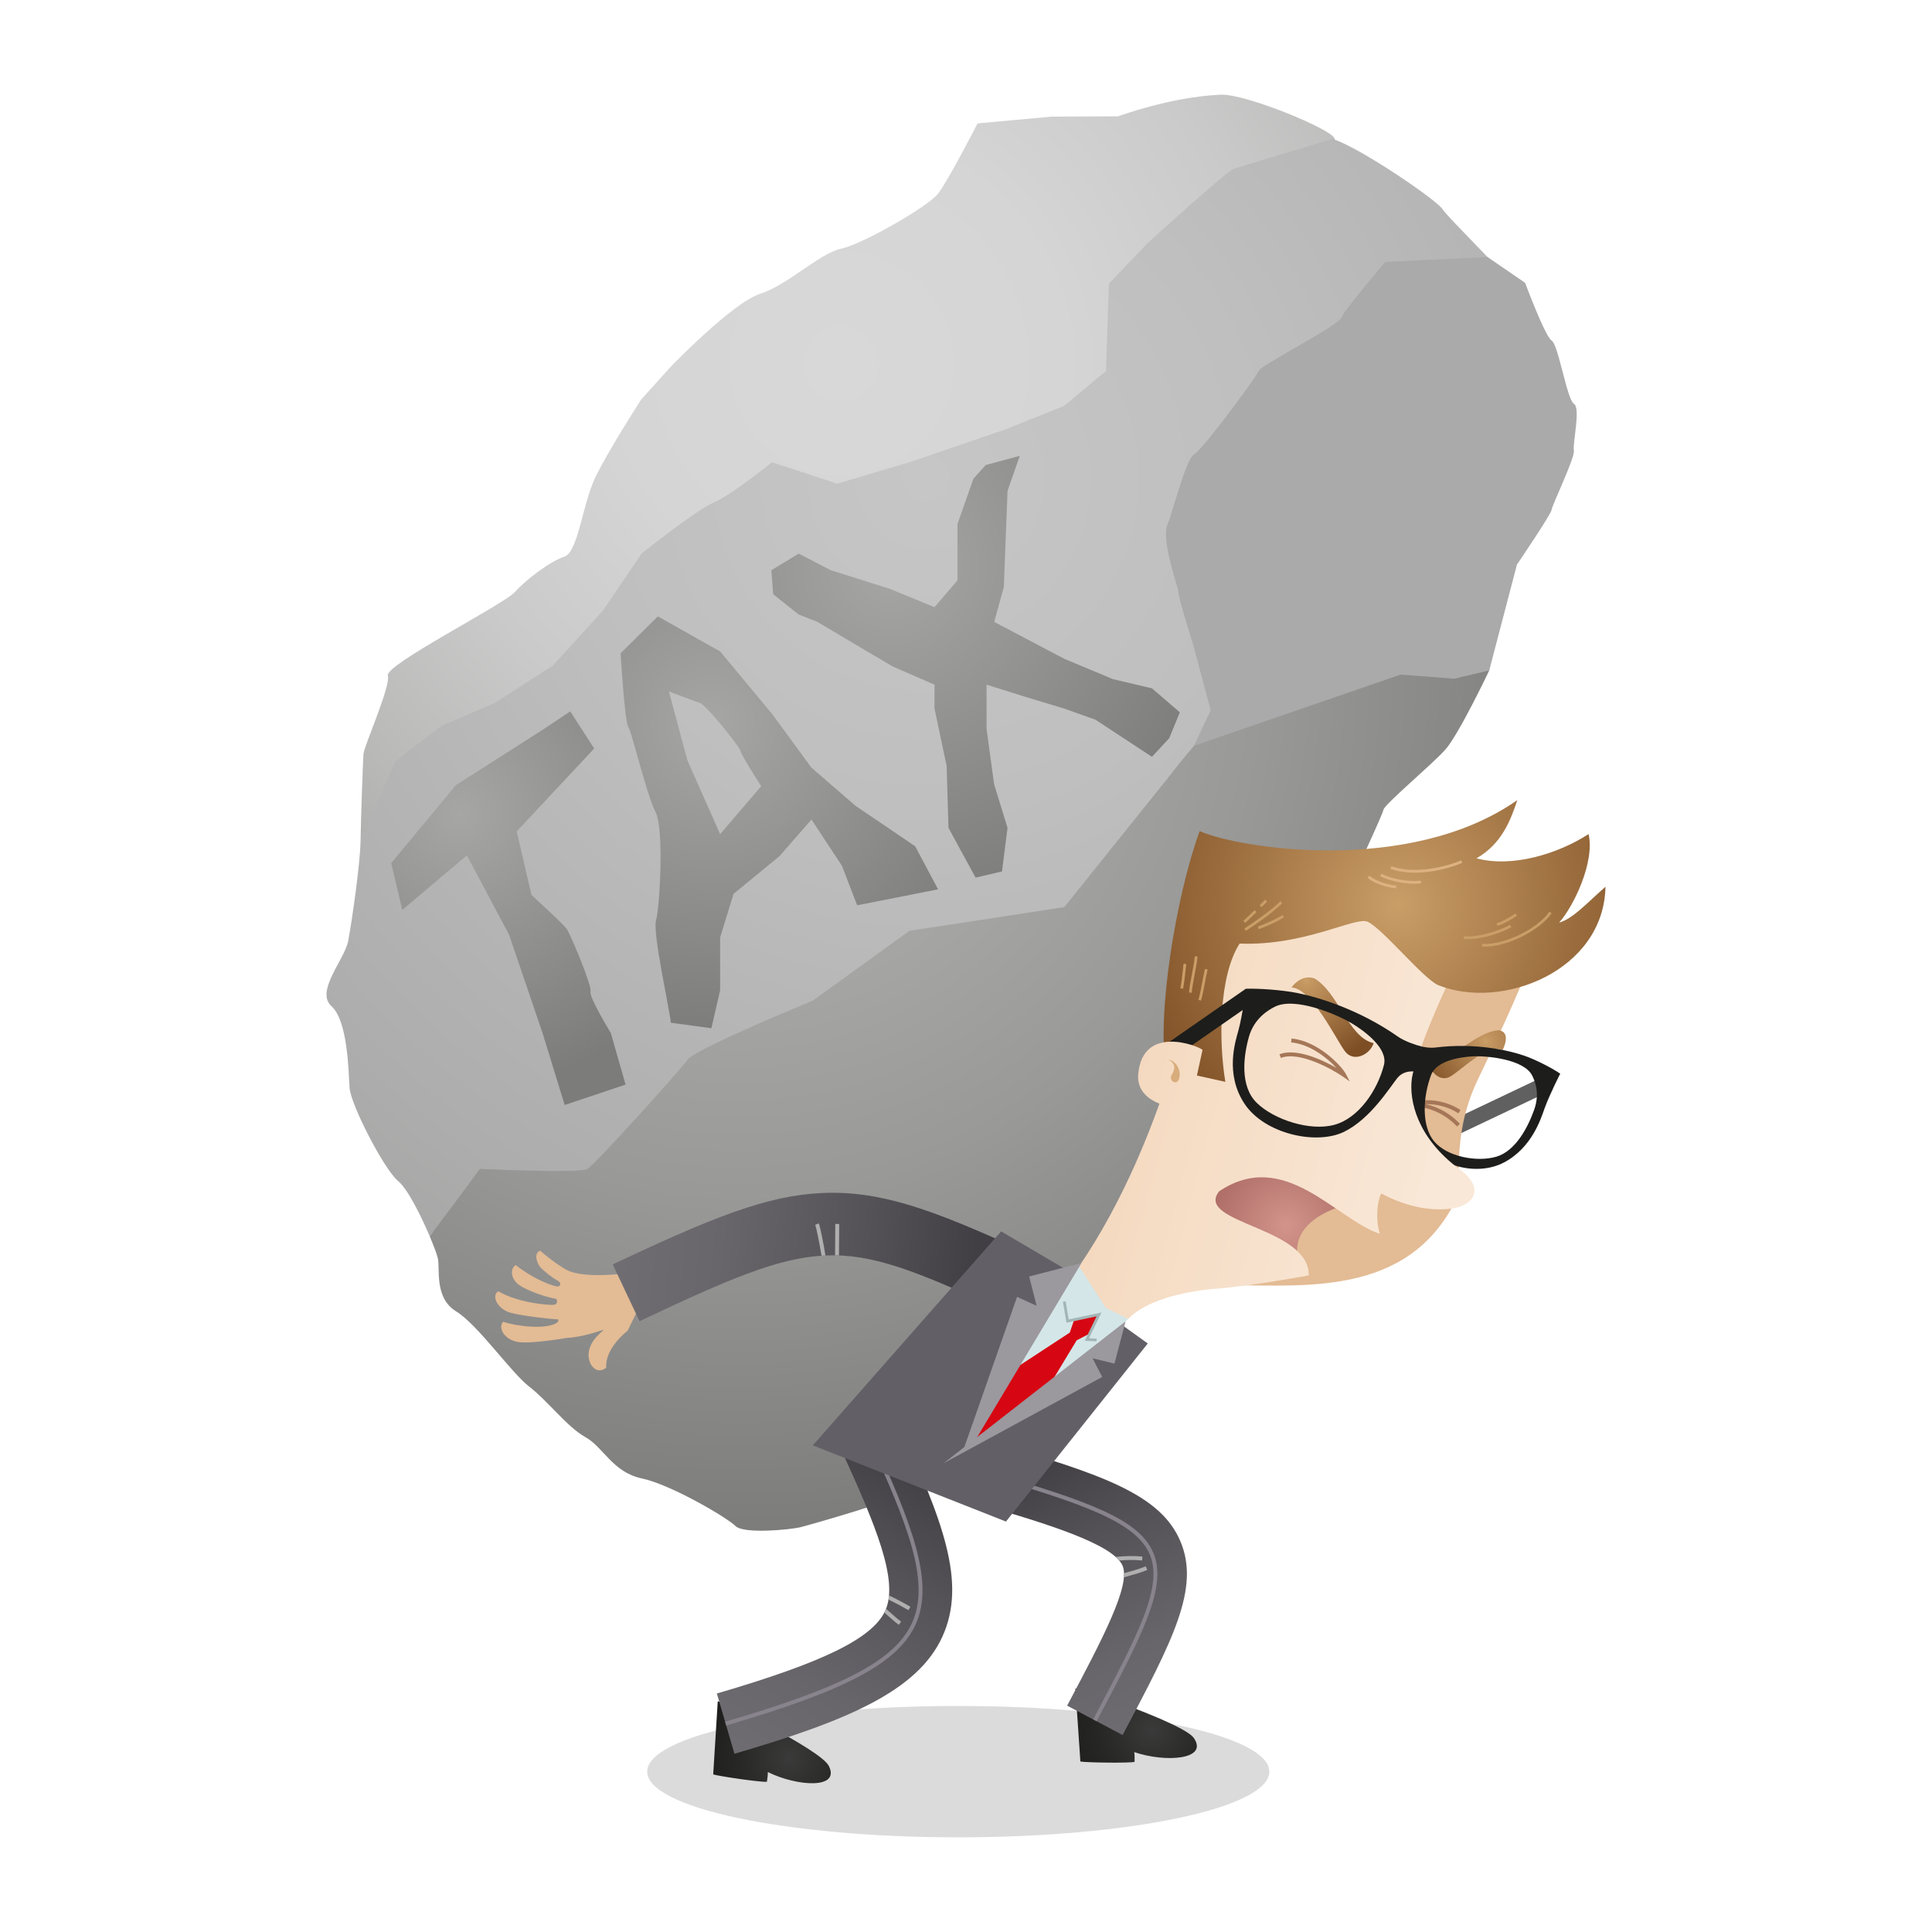 <?xml version="1.0" encoding="utf-8"?>
<!-- Generator: Adobe Illustrator 17.0.0, SVG Export Plug-In . SVG Version: 6.00 Build 0)  -->
<!DOCTYPE svg PUBLIC "-//W3C//DTD SVG 1.1//EN" "http://www.w3.org/Graphics/SVG/1.1/DTD/svg11.dtd">
<svg version="1.1" id="Ebene_1" xmlns="http://www.w3.org/2000/svg" xmlns:xlink="http://www.w3.org/1999/xlink" x="0px" y="0px"
	 width="1000px" height="1000px" viewBox="0 0 1000 1000" enable-background="new 0 0 1000 1000" xml:space="preserve">
<g>
	<g>
		<path fill="#DBDBDB" d="M657,916.995c0.004,18.778-72.082,34.002-161,34.005c-88.919,0-161-15.221-161-34
			c0-18.775,72.078-33.997,161-34C584.916,883,657,898.219,657,916.995z"/>
		<g>
			<g>
				<g>
					
						<radialGradient id="SVGID_1_" cx="395.236" cy="727.505" r="578.807" gradientTransform="matrix(1 0 0 -1 84 974.96)" gradientUnits="userSpaceOnUse">
						<stop  offset="0" style="stop-color:#C6C6C6"/>
						<stop  offset="0.296" style="stop-color:#BFBFBF"/>
						<stop  offset="0.717" style="stop-color:#ADADAD"/>
						<stop  offset="1" style="stop-color:#9D9D9C"/>
					</radialGradient>
					<path fill="url(#SVGID_1_)" d="M785.257,277.108l14.051-26.852l8.529-27.433c0,0-23.316-70.575-25.217-75.195
						c-1.897-4.623-32.955-34.685-36.005-39.392c-3.048-4.704-40.677-30.475-55.774-35.979c0,0-0.042-0.233-0.138-0.62
						c-25.387-2.646-63.396-0.929-65.623,0c-3.677,1.534-43.239,25.445-43.239,25.445l-45.902,28.955l-97.275,54.692
						c0,0-72.666,54.24-79.879,61.345C344.308,256.332,205.976,370.33,205.976,370.33l-19.354,64.818
						c-0.203,12.301-4.53,41.91-6.375,51.759c-1.839,9.847-17.221,26.138-8.688,33.888c8.535,7.749,8.798,33.755,9.389,42.357
						c0.59,8.606,17.866,42.202,25.159,48.191c4.876,4.003,11.849,18.014,16.306,28.535c13.709-18.122,25.389,0,25.389,0
						s50.707-8.337,54.687-10.781c3.979-2.443,62.684-41.077,66.664-46.717c3.979-5.641,199.7-64.465,199.7-64.465l126.946-137.721
						l34.111-24.437l42.122-26.085l1.329-19.143L785.257,277.108z"/>
					
						<radialGradient id="SVGID_2_" cx="297.818" cy="626.249" r="445.573" gradientTransform="matrix(1 0 0 -1 84 974.96)" gradientUnits="userSpaceOnUse">
						<stop  offset="0" style="stop-color:#B1B1B0"/>
						<stop  offset="0.252" style="stop-color:#ABABAA"/>
						<stop  offset="0.603" style="stop-color:#999998"/>
						<stop  offset="1" style="stop-color:#7C7C7B"/>
					</radialGradient>
					<path fill="url(#SVGID_2_)" d="M689.732,339.748c0,0-38.943,14.711-40.838,16.009c-18.24,12.508-43.135,45.349-43.135,45.349
						l-54.888,68.418l-80.154,12.261l-50.008,36.129c0,0-60.866,24.952-64.846,30.593s-47.754,54.058-51.734,56.501
						c-3.979,2.446-55.712,0-55.712,0s-12.296,16.747-26.005,34.869c2.21,5.216,3.805,9.579,4.212,11.427
						c1.229,5.57-1.932,20.458,9.434,27.441c11.365,6.983,28.4,31.678,37.935,39.028c9.54,7.346,19.587,20.857,29.013,26.086
						c9.424,5.225,13.972,18.122,29.212,21.373c15.24,3.246,44.23,20.382,48.476,24.636c4.247,4.253,28.56,1.897,33.8,0.561
						c5.242-1.342,51.297-14.408,57.431-18.985c6.133-4.579,48.609-45.082,57.866-50.885c9.253-5.808,50.65-40.622,54.313-44.697
						c3.66-4.072,41.482-41.646,45.036-50.087c3.551-8.435,33.425-46.15,35.322-50.498c1.892-4.352,31.677-28.502,36.793-49.897
						c5.111-21.395-5.331-61.403-5.331-61.403s19.647-42.044,20.157-44.858c0.513-2.812,24.929-23.231,31.951-31.043
						c7.023-7.808,22.793-41.065,22.793-41.065l1.206-17.339H729.91L689.732,339.748z"/>
					
						<radialGradient id="SVGID_3_" cx="351.455" cy="786.792" r="354.973" gradientTransform="matrix(1 0 0 -1 84 974.96)" gradientUnits="userSpaceOnUse">
						<stop  offset="0" style="stop-color:#D8D8D8"/>
						<stop  offset="0.328" style="stop-color:#D5D5D5"/>
						<stop  offset="0.615" style="stop-color:#CACACA"/>
						<stop  offset="0.886" style="stop-color:#B9B9B8"/>
						<stop  offset="1" style="stop-color:#AFAFAE"/>
					</radialGradient>
					<path fill="url(#SVGID_3_)" d="M228.52,375.711l27.81-11.939l29.893-19.354l25.867-28.406l19.966-29.453
						c0,0,27.788-22.286,37.097-26.266c9.309-3.98,30.436-21.024,30.436-21.024l33.776,11.075l37.354-11.067l49.968-17.124
						l30.186-12.105l21.57-18.053l1.536-45.19l20.103-21.08c0,0,40.347-36.57,44.023-38.104c2.228-0.929,30.592-9.43,52.598-15.986
						c-1.096-4.531-45.818-23.179-58.905-22.625c-25.938,1.1-53.088,11.198-53.088,11.198l-34.447,0.16l-38.274,3.506
						c0,0-15.424,30.035-20.582,36.519c-5.159,6.483-38.638,25.867-49.943,28.284c-11.304,2.423-27.291,18.556-41.99,23.383
						c-14.696,4.821-46.642,38.105-46.642,38.105l-15.065,16.752c0,0-16.679,25.885-23.517,39.922
						c-6.835,14.037-8.96,38.943-16.144,41.271c-7.187,2.331-19.724,11.769-25.607,18.319c-5.883,6.553-67.297,37.648-65.751,43.222
						c1.544,5.574-12.348,36.566-12.624,40.58c-0.277,4.011-1.307,32.621-1.503,44.917l18.021-41.131L228.52,375.711z"/>
					<path fill="#AAAAAA" d="M769.918,133.029l-52.859,2.533c0,0-20.999,24.463-22.645,28.732s-41.784,24.712-42.8,27.559
						c-1.016,2.846-29.419,41.257-33.603,43.391c-4.18,2.134-12.048,33.005-13.299,35.182c-4.555,7.928,5.274,33.508,5.274,36.353
						c0,2.846,7.622,26.973,7.622,26.973l9.031,33.911l-8.629,18.335l106.963-36.834l27.769,2.135l18.083-4.287l14.341-54.765
						c0,0,17.882-26.325,17.982-28.46c0.102-2.135,12.198-27.036,11.483-30.593c-0.71-3.558,3.621-22.056,0.031-24.191
						c-3.587-2.134-8.056-30.593-11.515-32.727c-3.455-2.134-13.738-29.883-13.738-29.883L769.918,133.029z"/>
				</g>
				<g>
					
						<radialGradient id="SVGID_4_" cx="153.945" cy="553.866" r="143.324" gradientTransform="matrix(1 0 0 -1 84 974.96)" gradientUnits="userSpaceOnUse">
						<stop  offset="0" style="stop-color:#A6A6A5"/>
						<stop  offset="1" style="stop-color:#7C7C7B"/>
					</radialGradient>
					<path fill="url(#SVGID_4_)" d="M280.814,377.776l-44.889,28.655l-33.427,40.318l5.73,24.207l33.427-28.228l21.838,41.086
						l17.321,50.852l11.461,37.277l31.518-10.555l-7.641-26.723c0,0-11.46-18.771-10.505-21.446
						c0.955-2.673-10.507-30.001-12.417-32.576c-1.91-2.574-18.146-17.439-18.146-17.439l-7.641-32.893l40.113-42.882
						l-12.416-19.206L280.814,377.776z"/>
					
						<radialGradient id="SVGID_5_" cx="285.241" cy="600.599" r="161.912" gradientTransform="matrix(1 0 0 -1 84 974.96)" gradientUnits="userSpaceOnUse">
						<stop  offset="0" style="stop-color:#A6A6A5"/>
						<stop  offset="1" style="stop-color:#7C7C7B"/>
					</radialGradient>
					<path fill="url(#SVGID_5_)" d="M473.671,438.013L442.7,416.999l-22.683-19.641l-20.296-27.7l-26.984-32.476l-32.23-18.149
						l-19.292,19.103c0,0,2.101,35.342,4.011,38.208c1.911,2.865,9.551,35.341,14.074,43.938s2.164,49.669,0.253,56.156
						c-1.91,6.486,7.641,48.914,7.641,52.917l21.011,2.866l4.533-19.652v-27.32l6.928-22.577l23.719-19.465l16.634-19.013
						l15.781,23.989l7.856,20.388l20.057-3.932l21.842-4.336L473.671,438.013z M372.737,431.745l-16.949-38.207l-9.551-35.619
						c0,0,13.371,5.054,16.236,6.009c2.865,0.955,20.057,21.969,20.891,24.936c0.834,2.967,10.626,18.047,10.626,18.047
						L372.737,431.745z"/>
					
						<radialGradient id="SVGID_6_" cx="377.032" cy="682.362" r="181.892" gradientTransform="matrix(1 0 0 -1 84 974.96)" gradientUnits="userSpaceOnUse">
						<stop  offset="0" style="stop-color:#A6A6A5"/>
						<stop  offset="1" style="stop-color:#7C7C7B"/>
					</radialGradient>
					<polygon fill="url(#SVGID_6_)" points="399.243,295.154 413.411,286.557 430.045,295.154 460.369,304.706 483.7,314.258 
						495.581,300.407 495.581,271.274 503.825,247.805 510.184,240.708 527.85,235.932 521.495,254.081 520.538,278.915 
						519.584,303.75 514.606,321.898 550.884,341.002 576.016,351.51 596.249,356.285 610.67,368.703 605.196,382.075 
						596.249,391.728 567.025,372.523 550.884,366.792 531.045,360.784 510.641,354.375 510.641,377.3 514.559,405.955 
						521.495,428.493 518.63,451.048 504.956,454.25 490.931,428.493 489.976,396.402 483.7,366.792 483.7,354.375 462.278,345.091 
						445.826,335.403 423.121,321.898 413.411,318.078 400.199,307.571 					"/>
				</g>
			</g>
			<g>
				
					<rect x="749.093" y="568.24" transform="matrix(-0.903 0.429 -0.429 -0.903 1723.925 755.745)" fill="#606060" width="55.27" height="8.12"/>
				<path fill="#E3BB94" d="M751.287,625.461c2.714-4.781,3.51-16.127,3.652-20.23c0.428-12.44,1.099-28.192,10.372-47.275
					c15.411-31.728,24.1-53.133,24.1-53.133s-10.597-7.426-28.534-16.412c-36.513,12.889-91.677,62.779-107.85,80.33
					c-37.399,39.053-43.378,66.01-24.867,96.449l-0.003-0.002C669.047,664.625,724.264,673.083,751.287,625.461z"/>
				
					<radialGradient id="SVGID_7_" cx="1863.703" cy="11773.728" r="44.042" gradientTransform="matrix(0.953 0.303 0.303 -0.953 -4677.842 11290.017)" gradientUnits="userSpaceOnUse">
					<stop  offset="0" style="stop-color:#D2948B"/>
					<stop  offset="1" style="stop-color:#AA6963"/>
				</radialGradient>
				<path fill="url(#SVGID_7_)" d="M699.657,622.682c-40.681,10.704-25.553,34.915-25.553,34.915l-53.281-18.819
					c0.637-12.07,9.368-24.392,9.368-24.392S655.246,578.406,699.657,622.682z"/>
				<path fill="#A57758" d="M754.836,576.269l1.13-1.687c-8.567-5.745-19.98-6.144-23.498-3.606l-2.3,1.661l2.831,0.176
					c7.726,0.477,15.634,4.312,21.15,10.258l1.489-1.382c-4.664-5.024-10.941-8.63-17.454-10.153
					C742.675,571.334,749.359,572.598,754.836,576.269z"/>
				
					<radialGradient id="SVGID_8_" cx="3679.591" cy="13623.448" r="42.597" gradientTransform="matrix(0.895 0.143 0.052 -0.896 -3232.581 12219.444)" gradientUnits="userSpaceOnUse">
					<stop  offset="0" style="stop-color:#CA9E67"/>
					<stop  offset="0.07" style="stop-color:#C39660"/>
					<stop  offset="1" style="stop-color:#7D4E24"/>
				</radialGradient>
				<path fill="url(#SVGID_8_)" d="M777.743,543.463c-8.948-2.992-21.632,10.861-27.317,13.882
					c-5.684,3.018-11.428-3.819-11.1-9.471c11.92,2.969,23.447-13.69,36.444-14.64C782.629,534.327,777.743,543.463,777.743,543.463
					z"/>
				<path fill="#1D1D1B" d="M799.352,574.012c2.659-7.445,8.218-18.276,8.218-18.276c-3.9-2.693-12.39-7.201-18.875-9.401
					c-8.048-2.728-25.133-6.68-45.62-4.154c-3.481,0.426-6.85-0.407-7.345-0.565l-4.214,12.955c0,0-6.195,14.952,5.759,37.03
					c6.119,11.291,26.685,17.727,41.204,10.083C792.993,594.045,797.665,578.713,799.352,574.012z M774.467,598.713
					c-10.12,2.939-25.535-0.006-32.206-8.003c-6.517-7.813-5.843-22.826-1.519-34.327c2.826-7.493,15.452-9.316,21.675-9.62
					c7.474-0.35,26.459,1.548,30.644,9.962c1.06,2.147,4.219,8.584,1.082,17.507C791.004,583.16,784.593,595.771,774.467,598.713z"
					/>
				
					<linearGradient id="SVGID_9_" gradientUnits="userSpaceOnUse" x1="-3491.517" y1="10726.208" x2="-3642.149" y2="10649.452" gradientTransform="matrix(0.746 0.666 0.666 -0.746 -3790.165 10928.72)">
					<stop  offset="0" style="stop-color:#F9E8D8"/>
					<stop  offset="0.832" style="stop-color:#F5DCC4"/>
					<stop  offset="1" style="stop-color:#F4D9BF"/>
				</linearGradient>
				<path fill="url(#SVGID_9_)" d="M755.426,605.167c-21.872-16.157-26.198-35.535-24.643-47.008
					c1.508-11.107,16.878-47.466,28.809-69.895c-14.959-7.212-34.944-15.417-58.138-21.342c-18.51-4.73-60.618-2.915-73.408-5.148
					c-6.1,35.929-23.47,126.175-69.526,193.692c-0.538,9.214,7.014,29.717,25.442,27.209c8.518-9.045,27.284-14.241,45.614-15.641
					c18.322-1.396,47.822-6.886,47.822-6.886c0.56-25.109-59.367-26.948-46.397-43.516c33.84-22.735,60.332,14.43,83.263,22.038
					c-2.021-5.819-1.959-15.297,0.649-20.981c14.054,7.606,27.127,9.282,37.172,7.754
					C762.359,623.882,769.271,615.39,755.426,605.167z"/>
				
					<radialGradient id="SVGID_10_" cx="-3600.236" cy="10809.992" r="150.447" gradientTransform="matrix(0.746 0.666 0.666 -0.746 -3790.165 10930.206)" gradientUnits="userSpaceOnUse">
					<stop  offset="0" style="stop-color:#CA9E67"/>
					<stop  offset="1" style="stop-color:#7D4E24"/>
				</radialGradient>
				<path fill="url(#SVGID_10_)" d="M634.246,559.957c-3.488-20.702-3.41-54.851,7.384-71.561
					c33.709,1.303,59.712-14.01,66.131-11.335c7.541,3.144,29.164,29.892,36.861,32.937c32.842,12.994,85.453-7.363,86.378-51.042
					c-10.511,9.336-16.938,16.529-24,18.592c7.412-8.299,18.597-31.307,15.241-45.832c-15.373,10.012-39.427,17.606-58.004,12.531
					c13.14-7.473,17.655-19.765,21.128-30.113c-55.939,39.158-144.493,24.902-164.438,16.05
					c-12.532,34.458-22.217,96.022-17.374,122.977L634.246,559.957z"/>
				<g>
					<path fill="#CA9E67" d="M625.08,501.852l-1.377-0.362c-0.464,1.775-0.9,4.104-1.362,6.57c-0.579,3.098-1.236,6.608-2.049,9.47
						l1.366,0.386c0.825-2.92,1.497-6.47,2.082-9.599C624.195,505.879,624.624,503.575,625.08,501.852z"/>
					<path fill="#CA9E67" d="M619.861,495.095l-1.41-0.127c-0.215,2.355-0.851,5.724-1.467,8.98
						c-0.665,3.538-1.358,7.188-1.561,9.783l1.421,0.106c0.193-2.513,0.877-6.129,1.536-9.623
						C619.006,500.925,619.646,497.52,619.861,495.095z"/>
					<path fill="#CA9E67" d="M614.014,498.982l-1.41-0.154l-0.224,2.015c-0.453,4.139-0.881,8.051-1.441,10.649l1.391,0.298
						c0.57-2.667,1.005-6.615,1.467-10.79L614.014,498.982z"/>
					<path fill="#CA9E67" d="M803.149,472.706l-1.154-0.824c-6.596,9.22-23.553,17.322-34.888,16.672l-0.081,1.417
						C778.765,490.646,796.323,482.255,803.149,472.706z"/>
					<path fill="#CA9E67" d="M781.558,478.675c-6.014,3.43-17.712,6.728-23.776,5.848l-0.207,1.408
						c6.442,0.934,18.348-2.407,24.688-6.019L781.558,478.675z"/>
					<path fill="#CA9E67" d="M785.167,473.957l-0.843-1.147c-2.993,2.192-7.426,4.492-9.673,5.016l0.321,1.387
						C777.377,478.648,782.047,476.242,785.167,473.957z"/>
					<path fill="#CA9E67" d="M651.065,479.578l0.499,1.333c3.08-1.156,8.223-3.092,13.066-6.132l-0.756-1.206
						C659.519,476.309,655.156,478.043,651.065,479.578z"/>
					<path fill="#CA9E67" d="M663.73,467.413l-1.064-0.945c-3.693,4.136-15.954,12.55-18.575,14.098l0.722,1.22
						C647.566,480.163,659.874,471.731,663.73,467.413z"/>
					<path fill="#CA9E67" d="M649.174,473.28l1.209-1.172l-0.99-1.02l-1.209,1.171c-1.815,1.759-3.386,3.28-4.617,4.361l0.938,1.066
						C645.764,476.587,647.344,475.055,649.174,473.28z"/>
					<path fill="#CA9E67" d="M655.843,466.695l-1.022-0.991c-0.66,0.686-1.64,1.669-2.795,2.808l1.002,1.012
						C654.188,468.374,655.174,467.381,655.843,466.695z"/>
				</g>
				<g>
					<path fill="#DDB180" d="M720.159,448.38l-0.482,1.335c12.81,4.63,29.416,0.233,37.209-3.089l-0.554-1.309
						C749.251,448.335,732.579,452.864,720.159,448.38z"/>
					<path fill="#DDB180" d="M708.776,453.253l-0.949,1.062c3.358,3.001,10.126,5.067,14.786,5.49l0.128-1.419
						C718.248,457.981,711.79,455.949,708.776,453.253z"/>
					<path fill="#DDB180" d="M715.053,452.257l-0.652,1.261c5.59,2.898,14.686,4.498,21.151,3.726l-0.171-1.413
						C729.166,456.575,720.425,455.04,715.053,452.257z"/>
				</g>
				<polygon fill="#1D1D1B" points="644.823,511.783 603.919,540.19 608.454,546.928 649.361,518.521 				"/>
				
					<linearGradient id="SVGID_11_" gradientUnits="userSpaceOnUse" x1="-3496.082" y1="10735.273" x2="-3646.033" y2="10658.864" gradientTransform="matrix(0.746 0.666 0.666 -0.746 -3790.165 10928.72)">
					<stop  offset="0" style="stop-color:#F9E8D8"/>
					<stop  offset="0.832" style="stop-color:#F5DCC4"/>
					<stop  offset="1" style="stop-color:#F4D9BF"/>
				</linearGradient>
				<path fill="url(#SVGID_11_)" d="M622.435,543.4c-2.451-2.186-31.047-13.285-33.291,12.599
					c-1.36,15.718,20.7,19.186,27.052,15.938L622.435,543.4z"/>
				<path fill="#D8AC7C" d="M604.509,548.508c3.646,0.285,6.787,4.468,5.932,9.218c-0.858,4.739-6.032,1.839-3.836-1.652
					C610.227,550.302,604.509,548.508,604.509,548.508z"/>
				
					<radialGradient id="SVGID_12_" cx="1769.309" cy="11905.38" r="44.098" gradientTransform="matrix(0.953 0.304 0.304 -0.953 -4629.165 11315.331)" gradientUnits="userSpaceOnUse">
					<stop  offset="0" style="stop-color:#CA9E67"/>
					<stop  offset="0.07" style="stop-color:#C39660"/>
					<stop  offset="1" style="stop-color:#7D4E24"/>
				</radialGradient>
				<path fill="url(#SVGID_12_)" d="M668.473,511.14c10.27,0.269,23.163,26.991,27.647,32.982
					c4.485,5.993,12.953,1.821,14.872-4.186c-13.104-2.944-18.023-25.985-30.652-33.524
					C673.042,504.078,668.473,511.14,668.473,511.14z"/>
				<path fill="#A57758" d="M696.696,556.043c-2.411-4.619-14.742-17.302-28.207-18.507l-0.182,2.023
					c9.616,0.859,18.615,7.917,23.403,13.179c-7.885-4.547-21.002-10.324-29.473-7.057l0.731,1.894
					c9.645-3.715,26.948,6.052,32.245,9.768l3.415,2.397L696.696,556.043z"/>
				<path fill="#1D1D1B" d="M733.102,554.758l2.628-13.143c-2.146-0.432-8.568-2.548-12.019-4.966
					c-20.308-14.231-41.458-20.489-52.016-22.628c-8.521-1.721-20.802-2.466-26.873-2.237c0,0-1.553,13.283-3.867,21.738
					c-1.461,5.345-7.096,22.286,3.216,37.8c10.31,15.521,36.942,21.507,51.381,14.56c13.848-6.652,24.004-23.38,27.768-27.963
					C727.081,553.337,733.102,554.758,733.102,554.758z M690.807,582.161c-12.75,3.551-31.396-2.665-40.253-11.264
					c-8.851-8.617-6.979-24.035-4.141-34.146c2.831-10.109,10.71-14.246,13.347-15.616c10.363-5.382,32.128,3.874,39.929,8.54
					c6.488,3.896,18.817,12.919,16.648,21.51C712.984,564.373,703.259,578.69,690.807,582.161z"/>
			</g>
			<g>
				
					<radialGradient id="SVGID_13_" cx="324.647" cy="65.076" r="46.831" gradientTransform="matrix(1 0 0 -1 84 974.96)" gradientUnits="userSpaceOnUse">
					<stop  offset="0" style="stop-color:#3A3A3A"/>
					<stop  offset="0.572" style="stop-color:#272725"/>
					<stop  offset="1" style="stop-color:#1D1D1B"/>
				</radialGradient>
				<path fill="url(#SVGID_13_)" d="M369.153,918.426c2.904,0.947,25.092,4.189,27.792,3.813c0.178-1.205,0.574-3.808,0.471-5.034
					c15.234,7.544,37.815,8.954,31.528-3.255c-4.315-8.396-57.324-34.249-57.438-33.312L369.153,918.426z"/>
				<g>
					
						<linearGradient id="SVGID_14_" gradientUnits="userSpaceOnUse" x1="398.841" y1="214.497" x2="311.444" y2="55.464" gradientTransform="matrix(1 0 0 -1 84 975)">
						<stop  offset="0" style="stop-color:#423F44"/>
						<stop  offset="0.309" style="stop-color:#555257"/>
						<stop  offset="0.719" style="stop-color:#69666B"/>
						<stop  offset="1" style="stop-color:#706D72"/>
					</linearGradient>
					<path fill="url(#SVGID_14_)" d="M465.087,737.164l-29.552,13.498c17.739,38.845,29.749,67.537,22.666,83.022
						c-6.525,14.264-31.775,26.685-87.155,42.869l9.112,31.188c58.408-17.071,94.738-32.451,107.587-60.542
						C500.623,819.046,487.776,786.847,465.087,737.164z"/>
					<path fill="#88838C" d="M451.235,743.492l-1.847,0.843c20.047,43.898,32.455,74.274,22.662,95.684
						c-8.808,19.254-35.024,33.119-96.733,51.153l0.57,1.95c62.358-18.225,88.921-32.388,98.01-52.259
						C484.049,818.67,471.515,787.9,451.235,743.492z"/>
				</g>
				<g>
					<path fill="#AFAFAF" d="M471.226,831.657c-3.804-2.196-7.506-4.15-11.086-5.855c-0.061,0.73-0.153,1.437-0.263,2.127
						c3.341,1.612,6.791,3.439,10.333,5.485L471.226,831.657z"/>
					<path fill="#AFAFAF" d="M465.238,841.004l1.184-1.651c-1.651-1.183-3.311-2.662-5.068-4.227
						c-0.886-0.79-1.803-1.606-2.754-2.414c-0.129,0.327-0.253,0.657-0.397,0.974c-0.146,0.319-0.313,0.637-0.478,0.954
						c0.769,0.663,1.528,1.335,2.279,2.003C461.802,838.244,463.5,839.758,465.238,841.004z"/>
				</g>
			</g>
			<g>
				
					<radialGradient id="SVGID_15_" cx="512.198" cy="79.566" r="46.638" gradientTransform="matrix(1 0 0 -1 84 974.96)" gradientUnits="userSpaceOnUse">
					<stop  offset="0" style="stop-color:#3A3A3A"/>
					<stop  offset="0.572" style="stop-color:#272725"/>
					<stop  offset="1" style="stop-color:#1D1D1B"/>
				</radialGradient>
				<path fill="url(#SVGID_15_)" d="M559.202,911.757c3.003,0.564,25.423,0.9,28.051,0.177c0.02-1.217,0.075-3.85-0.185-5.054
					c16.083,5.504,38.658,3.974,30.84-7.316c-5.369-7.766-61.28-26.526-61.272-25.58L559.202,911.757z"/>
				<g>
					
						<linearGradient id="SVGID_16_" gradientUnits="userSpaceOnUse" x1="456.461" y1="220.654" x2="523.8" y2="80.244" gradientTransform="matrix(1 0 0 -1 84 975)">
						<stop  offset="0" style="stop-color:#423F44"/>
						<stop  offset="0.309" style="stop-color:#555257"/>
						<stop  offset="0.719" style="stop-color:#69666B"/>
						<stop  offset="1" style="stop-color:#706D72"/>
					</linearGradient>
					<path fill="url(#SVGID_16_)" d="M610.938,797.699c-10.16-23.845-39.374-34.483-99.033-51.53l-8.925,31.24
						c38.403,10.974,73.267,21.755,78.069,33.025c4.298,10.086-10.261,37.591-28.694,72.412l28.711,15.204
						C607.013,849.034,621.309,822.033,610.938,797.699z"/>
					<path fill="#88838C" d="M596.929,803.669c-7.253-17.027-32.239-26.578-89.207-42.856l-0.557,1.953
						c55.219,15.777,81.011,25.543,87.895,41.698c7.143,16.766-5.781,41.184-29.245,85.51l1.793,0.952
						C591.363,846.046,604.45,821.325,596.929,803.669z"/>
				</g>
				<g>
					<path fill="#AFAFAF" d="M591.147,807.698l0.188-2.022c-4.919-0.454-9.139-0.313-13.842,0.203
						c0.691,0.619,1.298,1.241,1.821,1.861C583.269,807.376,586.956,807.31,591.147,807.698z"/>
					<path fill="#AFAFAF" d="M593.803,812.604l-0.78-1.875c-3.117,1.301-6.476,2.241-9.724,3.149
						c-0.5,0.141-1.007,0.284-1.511,0.427c0.019,0.675,0.012,1.375-0.051,2.125c0.705-0.203,1.411-0.4,2.107-0.596
						C587.152,814.91,590.571,813.95,593.803,812.604z"/>
				</g>
			</g>
			<path fill="#E3BB94" d="M332.056,674.007l-7.208,14.788c0,0-11.829,8.902-11.042,19.103c-5.228,4.301-10.226-2.194-9-8.501
				c1.296-6.675,7.349-10.338,7.638-11.061c-2.329,0.511-10.102,3.636-19.549,4.243c-11.442,1.887-20.697,2.651-24.685,2.054
				c-6.833-1.017-10.686-7.174-7.838-10.472c6.466,2.17,21.521,4.2,27.696,0.631c1.213-0.878,1.359-2.09-0.015-1.961
				c-1.373,0.13-17.367-1.674-23.432-3.236c-7.02-1.805-10.553-8.842-6.717-11.223c10.744,6.222,26.945,7.335,28.97,6.962
				c2.022-0.374,1.844-3.058,0.33-3.198c-1.497-0.143-11.537-2.656-17.962-6.643c-4.586-2.838-5.669-8.475-2.326-10.705
				c10.626,8.272,20.143,11.06,21.664,11.107c1.509,0.041,2.078-1.835,0.372-2.803c-2.876-1.62-7.45-5.097-9.271-7.191
				c-1.833-2.096-3.573-7.354-0.071-8.539c2.598,2.37,8.88,7.275,13.408,9.788c10.004,5.545,35.652,1.3,35.652,1.3L332.056,674.007z
				"/>
			<g>
				
					<linearGradient id="SVGID_17_" gradientUnits="userSpaceOnUse" x1="419.299" y1="311.262" x2="237.358" y2="331.319" gradientTransform="matrix(1 0 0 -1 84 975)">
					<stop  offset="0" style="stop-color:#423F44"/>
					<stop  offset="0.309" style="stop-color:#555257"/>
					<stop  offset="0.719" style="stop-color:#69666B"/>
					<stop  offset="1" style="stop-color:#706D72"/>
				</linearGradient>
				<path fill="url(#SVGID_17_)" d="M425.733,617.496c-28.603,1.246-56.616,12.41-108.592,36.965l13.878,29.378
					c92.77-43.827,103.026-44.263,182.913-7.744l13.506-29.552C482.139,625.834,455.364,616.214,425.733,617.496z"/>
				<g>
					<path fill="#AFAFAF" d="M434.379,633.538l-2.03-0.03c-0.049,3.228-0.066,6.471-0.083,9.723
						c-0.011,2.153-0.024,4.345-0.046,6.541c0.677,0.01,1.354,0.024,2.03,0.05c0.022-2.209,0.035-4.413,0.046-6.58
						C434.314,639.996,434.331,636.759,434.379,633.538z"/>
					<path fill="#AFAFAF" d="M421.934,633.955c0.625,1.638,2.243,9.652,3.283,15.996c0.679-0.044,1.357-0.082,2.033-0.111
						c-1.042-6.424-2.685-14.688-3.419-16.61L421.934,633.955z"/>
				</g>
			</g>
			<g>
				<polygon fill="#635F66" points="518.188,637.371 420.71,748.118 520.686,787.551 594.082,695.382 580.988,685.973 
					561.354,675.21 554.625,658.783 				"/>
				<g>
					<polygon fill="#D4E6E8" points="583.962,682.675 574.832,691.21 569.06,697.691 503.477,746.959 541.7,674.281 
						552.198,660.854 558.519,655.466 572.235,676.794 					"/>
					<polygon fill="#D60712" points="557.271,693.761 536.037,728.854 503.021,748.461 512.675,716.615 553.723,689.737 
						556.109,682.74 568.852,680.331 564.465,690.017 					"/>
					<polygon fill="#9B989E" points="582.616,683.917 488.418,757.363 570.509,712.71 565.512,703.057 576.838,705.799 					"/>
					<polygon fill="#9B989E" points="559.789,653.706 503.036,748.462 498.627,750.496 526.423,671.256 536.543,675.873 
						532.685,660.699 					"/>
					<polygon fill="#A3B6B7" points="570.134,679.325 553.161,682.928 551.577,673.545 550.164,673.783 551.997,684.641 
						567.57,681.337 561.46,693.969 567.574,694.315 567.654,692.885 563.685,692.659 					"/>
				</g>
			</g>
		</g>
	</g>
</g>
</svg>
